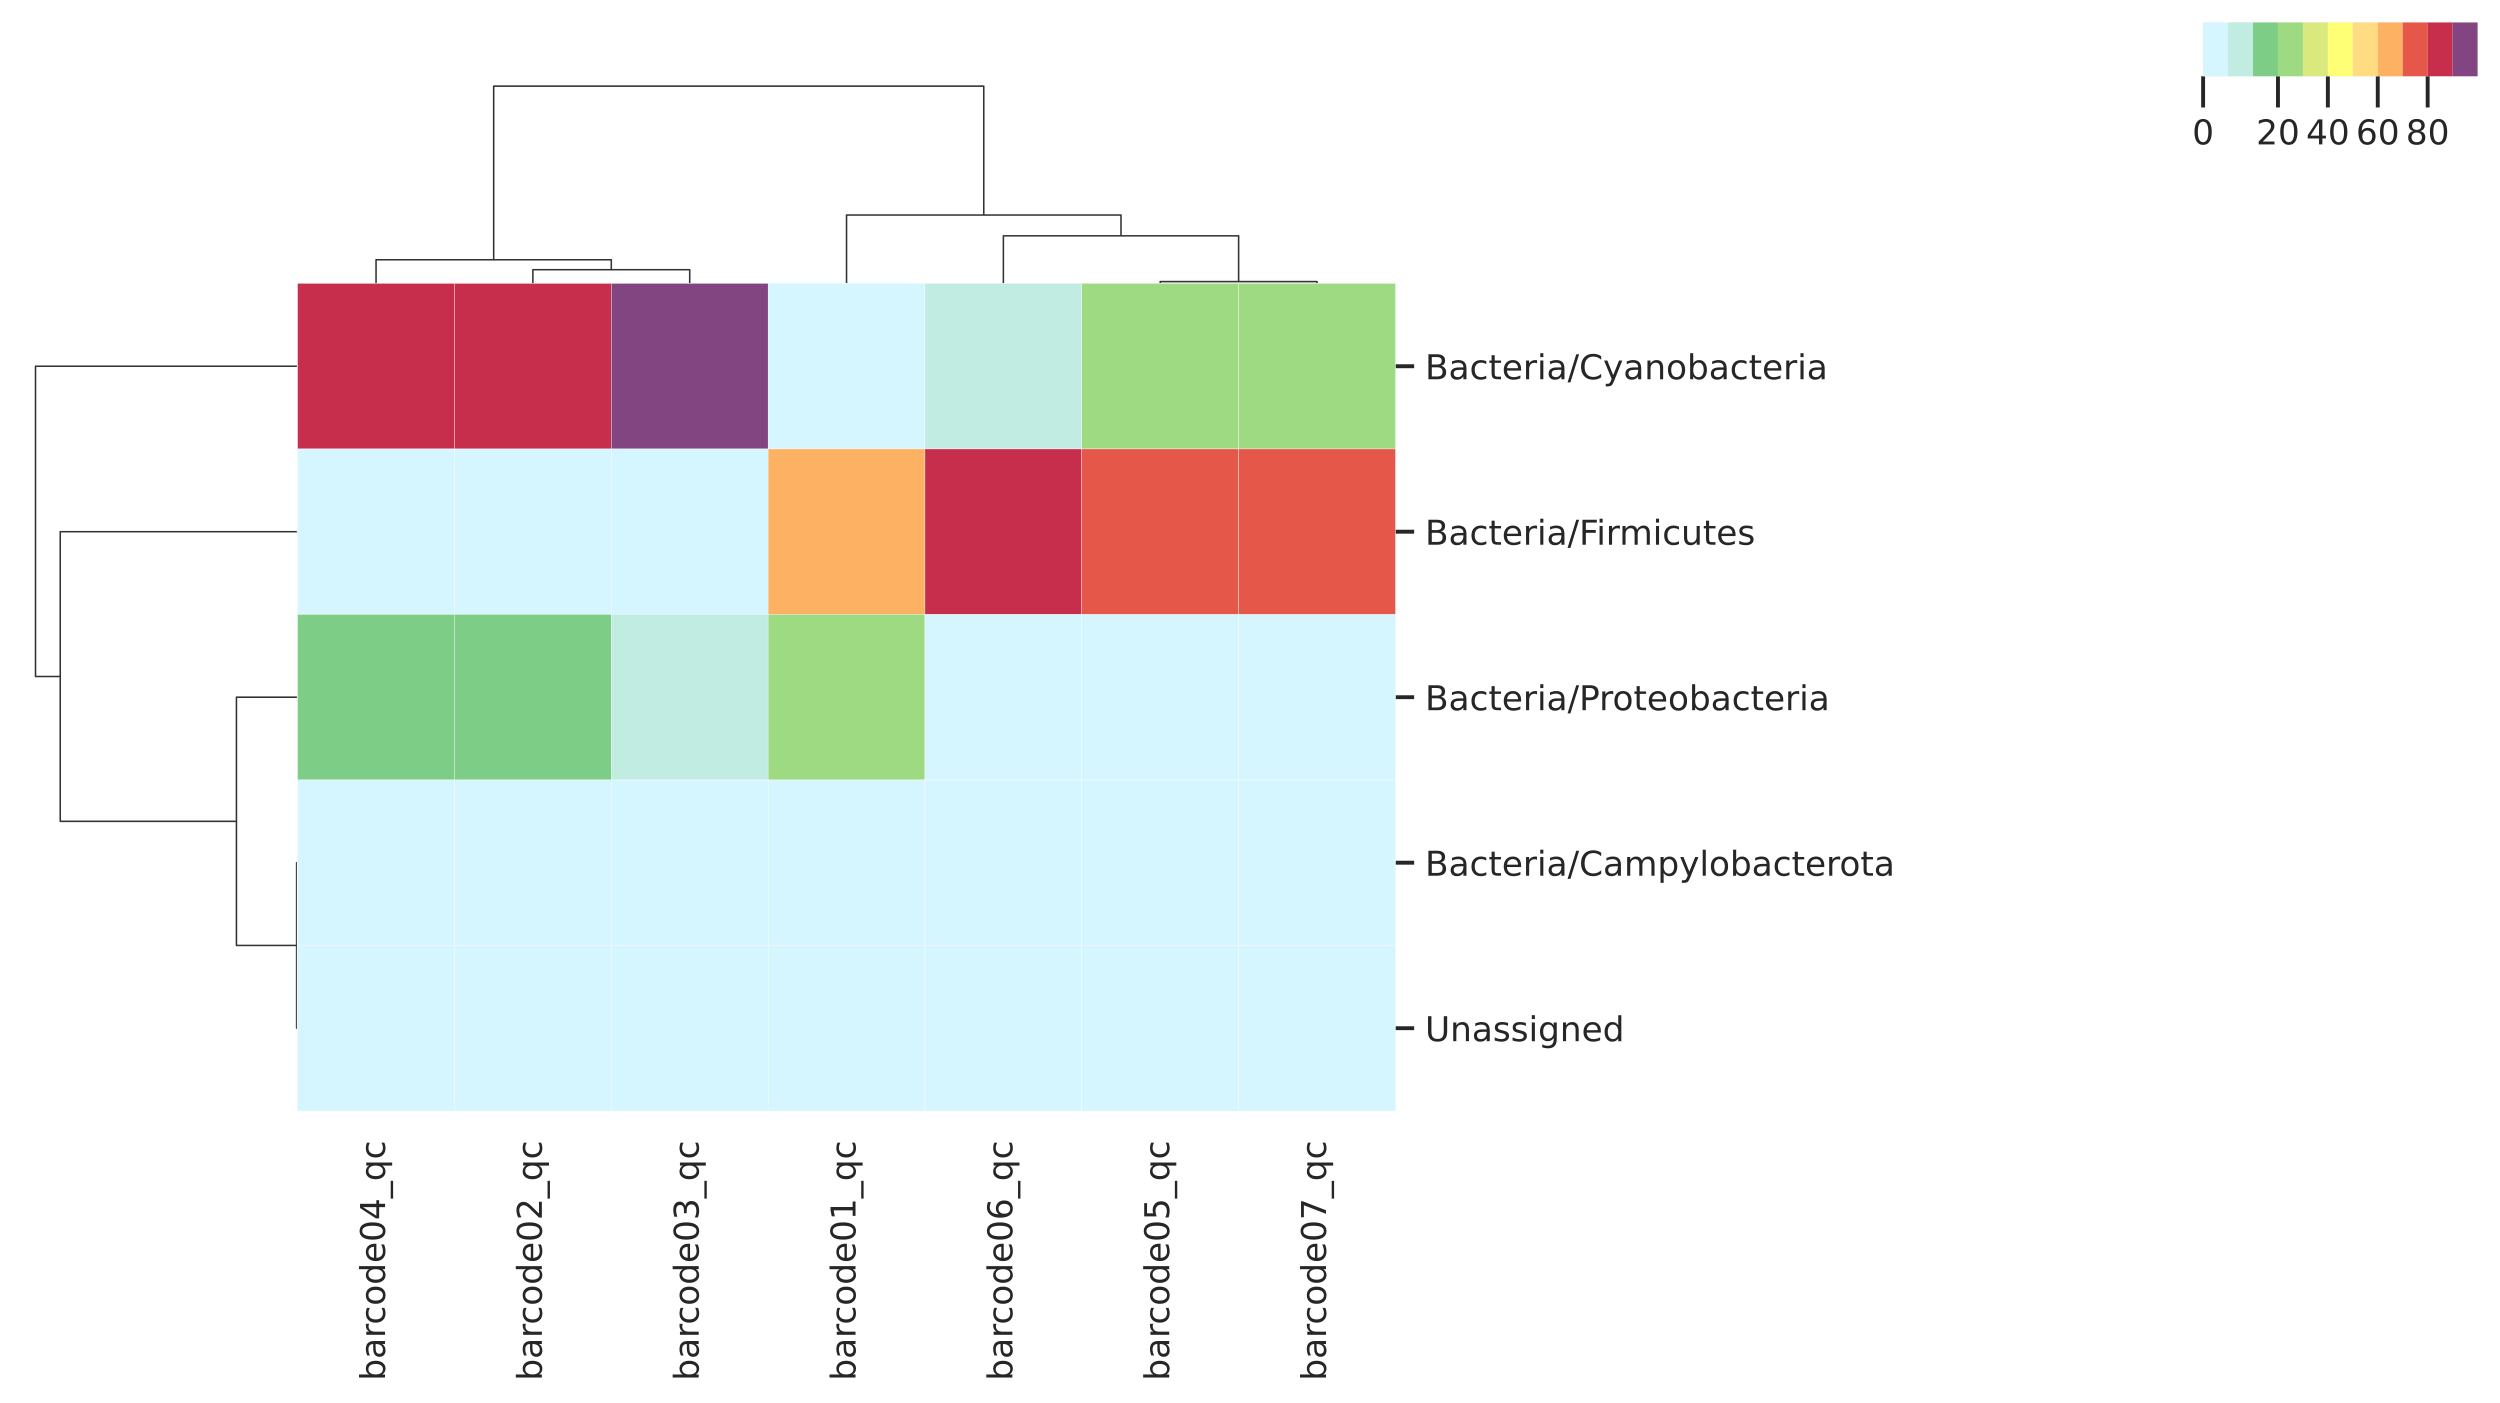 <?xml version="1.0" encoding="utf-8" standalone="no"?>
<!DOCTYPE svg PUBLIC "-//W3C//DTD SVG 1.1//EN"
  "http://www.w3.org/Graphics/SVG/1.1/DTD/svg11.dtd">
<!-- Created with matplotlib (https://matplotlib.org/) -->
<svg height="450.288pt" version="1.1" viewBox="0 0 802.321 450.288" width="802.321pt" xmlns="http://www.w3.org/2000/svg" xmlns:xlink="http://www.w3.org/1999/xlink">
 <defs>
  <style type="text/css">
*{stroke-linecap:butt;stroke-linejoin:round;}
  </style>
 </defs>
 <g id="figure_1">
  <g id="patch_1">
   <path d="M 0 450.288 
L 802.321 450.288 
L 802.321 0 
L 0 0 
z
" style="fill:#ffffff;"/>
  </g>
  <g id="axes_1">
   <g id="LineCollection_1">
    <path clip-path="url(#p7befb24522)" d="M 95.281 276.863 
L 95.194 276.863 
L 95.194 329.974 
L 95.281 329.974 
" style="fill:none;stroke:#333333;stroke-width:0.5;"/>
    <path clip-path="url(#p7befb24522)" d="M 95.281 223.752 
L 75.881 223.752 
L 75.881 303.419 
L 95.194 303.419 
" style="fill:none;stroke:#333333;stroke-width:0.5;"/>
    <path clip-path="url(#p7befb24522)" d="M 95.281 170.641 
L 19.335 170.641 
L 19.335 263.586 
L 75.881 263.586 
" style="fill:none;stroke:#333333;stroke-width:0.5;"/>
    <path clip-path="url(#p7befb24522)" d="M 95.281 117.53 
L 11.394 117.53 
L 11.394 217.114 
L 19.335 217.114 
" style="fill:none;stroke:#333333;stroke-width:0.5;"/>
   </g>
  </g>
  <g id="axes_2">
   <g id="LineCollection_2">
    <path clip-path="url(#p66c7ee173d)" d="M 171.015 90.869 
L 171.015 86.556 
L 221.347 86.556 
L 221.347 90.869 
" style="fill:none;stroke:#333333;stroke-width:0.5;"/>
    <path clip-path="url(#p66c7ee173d)" d="M 120.683 90.869 
L 120.683 83.365 
L 196.181 83.365 
L 196.181 86.556 
" style="fill:none;stroke:#333333;stroke-width:0.5;"/>
    <path clip-path="url(#p66c7ee173d)" d="M 372.342 90.869 
L 372.342 90.371 
L 422.674 90.371 
L 422.674 90.869 
" style="fill:none;stroke:#333333;stroke-width:0.5;"/>
    <path clip-path="url(#p66c7ee173d)" d="M 322.011 90.869 
L 322.011 75.684 
L 397.508 75.684 
L 397.508 90.371 
" style="fill:none;stroke:#333333;stroke-width:0.5;"/>
    <path clip-path="url(#p66c7ee173d)" d="M 271.679 90.869 
L 271.679 69.01 
L 359.759 69.01 
L 359.759 75.684 
" style="fill:none;stroke:#333333;stroke-width:0.5;"/>
    <path clip-path="url(#p66c7ee173d)" d="M 158.432 83.365 
L 158.432 27.641 
L 315.719 27.641 
L 315.719 69.01 
" style="fill:none;stroke:#333333;stroke-width:0.5;"/>
   </g>
  </g>
  <g id="axes_3">
   <g id="patch_2">
    <path d="M 95.518 356.53 
L 447.84 356.53 
L 447.84 90.975 
L 95.518 90.975 
z
" style="fill:#eaeaf2;"/>
   </g>
   <g id="matplotlib.axis_1">
    <g id="xtick_1">
     <g id="text_1">
      <!-- barcode04_qc -->
      <defs>
       <path d="M 48.688 27.297 
Q 48.688 37.203 44.609 42.844 
Q 40.531 48.484 33.406 48.484 
Q 26.266 48.484 22.188 42.844 
Q 18.109 37.203 18.109 27.297 
Q 18.109 17.391 22.188 11.75 
Q 26.266 6.109 33.406 6.109 
Q 40.531 6.109 44.609 11.75 
Q 48.688 17.391 48.688 27.297 
z
M 18.109 46.391 
Q 20.953 51.266 25.266 53.625 
Q 29.594 56 35.594 56 
Q 45.562 56 51.781 48.094 
Q 58.016 40.188 58.016 27.297 
Q 58.016 14.406 51.781 6.484 
Q 45.562 -1.422 35.594 -1.422 
Q 29.594 -1.422 25.266 0.953 
Q 20.953 3.328 18.109 8.203 
L 18.109 0 
L 9.078 0 
L 9.078 75.984 
L 18.109 75.984 
z
" id="DejaVuSans-98"/>
       <path d="M 34.281 27.484 
Q 23.391 27.484 19.188 25 
Q 14.984 22.516 14.984 16.5 
Q 14.984 11.719 18.141 8.906 
Q 21.297 6.109 26.703 6.109 
Q 34.188 6.109 38.703 11.406 
Q 43.219 16.703 43.219 25.484 
L 43.219 27.484 
z
M 52.203 31.203 
L 52.203 0 
L 43.219 0 
L 43.219 8.297 
Q 40.141 3.328 35.547 0.953 
Q 30.953 -1.422 24.312 -1.422 
Q 15.922 -1.422 10.953 3.297 
Q 6 8.016 6 15.922 
Q 6 25.141 12.172 29.828 
Q 18.359 34.516 30.609 34.516 
L 43.219 34.516 
L 43.219 35.406 
Q 43.219 41.609 39.141 45 
Q 35.062 48.391 27.688 48.391 
Q 23 48.391 18.547 47.266 
Q 14.109 46.141 10.016 43.891 
L 10.016 52.203 
Q 14.938 54.109 19.578 55.047 
Q 24.219 56 28.609 56 
Q 40.484 56 46.344 49.844 
Q 52.203 43.703 52.203 31.203 
z
" id="DejaVuSans-97"/>
       <path d="M 41.109 46.297 
Q 39.594 47.172 37.812 47.578 
Q 36.031 48 33.891 48 
Q 26.266 48 22.188 43.047 
Q 18.109 38.094 18.109 28.812 
L 18.109 0 
L 9.078 0 
L 9.078 54.688 
L 18.109 54.688 
L 18.109 46.188 
Q 20.953 51.172 25.484 53.578 
Q 30.031 56 36.531 56 
Q 37.453 56 38.578 55.875 
Q 39.703 55.766 41.062 55.516 
z
" id="DejaVuSans-114"/>
       <path d="M 48.781 52.594 
L 48.781 44.188 
Q 44.969 46.297 41.141 47.344 
Q 37.312 48.391 33.406 48.391 
Q 24.656 48.391 19.812 42.844 
Q 14.984 37.312 14.984 27.297 
Q 14.984 17.281 19.812 11.734 
Q 24.656 6.203 33.406 6.203 
Q 37.312 6.203 41.141 7.25 
Q 44.969 8.297 48.781 10.406 
L 48.781 2.094 
Q 45.016 0.344 40.984 -0.531 
Q 36.969 -1.422 32.422 -1.422 
Q 20.062 -1.422 12.781 6.344 
Q 5.516 14.109 5.516 27.297 
Q 5.516 40.672 12.859 48.328 
Q 20.219 56 33.016 56 
Q 37.156 56 41.109 55.141 
Q 45.062 54.297 48.781 52.594 
z
" id="DejaVuSans-99"/>
       <path d="M 30.609 48.391 
Q 23.391 48.391 19.188 42.75 
Q 14.984 37.109 14.984 27.297 
Q 14.984 17.484 19.156 11.844 
Q 23.344 6.203 30.609 6.203 
Q 37.797 6.203 41.984 11.859 
Q 46.188 17.531 46.188 27.297 
Q 46.188 37.016 41.984 42.703 
Q 37.797 48.391 30.609 48.391 
z
M 30.609 56 
Q 42.328 56 49.016 48.375 
Q 55.719 40.766 55.719 27.297 
Q 55.719 13.875 49.016 6.219 
Q 42.328 -1.422 30.609 -1.422 
Q 18.844 -1.422 12.172 6.219 
Q 5.516 13.875 5.516 27.297 
Q 5.516 40.766 12.172 48.375 
Q 18.844 56 30.609 56 
z
" id="DejaVuSans-111"/>
       <path d="M 45.406 46.391 
L 45.406 75.984 
L 54.391 75.984 
L 54.391 0 
L 45.406 0 
L 45.406 8.203 
Q 42.578 3.328 38.25 0.953 
Q 33.938 -1.422 27.875 -1.422 
Q 17.969 -1.422 11.734 6.484 
Q 5.516 14.406 5.516 27.297 
Q 5.516 40.188 11.734 48.094 
Q 17.969 56 27.875 56 
Q 33.938 56 38.25 53.625 
Q 42.578 51.266 45.406 46.391 
z
M 14.797 27.297 
Q 14.797 17.391 18.875 11.75 
Q 22.953 6.109 30.078 6.109 
Q 37.203 6.109 41.297 11.75 
Q 45.406 17.391 45.406 27.297 
Q 45.406 37.203 41.297 42.844 
Q 37.203 48.484 30.078 48.484 
Q 22.953 48.484 18.875 42.844 
Q 14.797 37.203 14.797 27.297 
z
" id="DejaVuSans-100"/>
       <path d="M 56.203 29.594 
L 56.203 25.203 
L 14.891 25.203 
Q 15.484 15.922 20.484 11.062 
Q 25.484 6.203 34.422 6.203 
Q 39.594 6.203 44.453 7.469 
Q 49.312 8.734 54.109 11.281 
L 54.109 2.781 
Q 49.266 0.734 44.188 -0.344 
Q 39.109 -1.422 33.891 -1.422 
Q 20.797 -1.422 13.156 6.188 
Q 5.516 13.812 5.516 26.812 
Q 5.516 40.234 12.766 48.109 
Q 20.016 56 32.328 56 
Q 43.359 56 49.781 48.891 
Q 56.203 41.797 56.203 29.594 
z
M 47.219 32.234 
Q 47.125 39.594 43.094 43.984 
Q 39.062 48.391 32.422 48.391 
Q 24.906 48.391 20.391 44.141 
Q 15.875 39.891 15.188 32.172 
z
" id="DejaVuSans-101"/>
       <path d="M 31.781 66.406 
Q 24.172 66.406 20.328 58.906 
Q 16.5 51.422 16.5 36.375 
Q 16.5 21.391 20.328 13.891 
Q 24.172 6.391 31.781 6.391 
Q 39.453 6.391 43.281 13.891 
Q 47.125 21.391 47.125 36.375 
Q 47.125 51.422 43.281 58.906 
Q 39.453 66.406 31.781 66.406 
z
M 31.781 74.219 
Q 44.047 74.219 50.516 64.516 
Q 56.984 54.828 56.984 36.375 
Q 56.984 17.969 50.516 8.266 
Q 44.047 -1.422 31.781 -1.422 
Q 19.531 -1.422 13.062 8.266 
Q 6.594 17.969 6.594 36.375 
Q 6.594 54.828 13.062 64.516 
Q 19.531 74.219 31.781 74.219 
z
" id="DejaVuSans-48"/>
       <path d="M 37.797 64.312 
L 12.891 25.391 
L 37.797 25.391 
z
M 35.203 72.906 
L 47.609 72.906 
L 47.609 25.391 
L 58.016 25.391 
L 58.016 17.188 
L 47.609 17.188 
L 47.609 0 
L 37.797 0 
L 37.797 17.188 
L 4.891 17.188 
L 4.891 26.703 
z
" id="DejaVuSans-52"/>
       <path d="M 50.984 -16.609 
L 50.984 -23.578 
L -0.984 -23.578 
L -0.984 -16.609 
z
" id="DejaVuSans-95"/>
       <path d="M 14.797 27.297 
Q 14.797 17.391 18.875 11.75 
Q 22.953 6.109 30.078 6.109 
Q 37.203 6.109 41.297 11.75 
Q 45.406 17.391 45.406 27.297 
Q 45.406 37.203 41.297 42.844 
Q 37.203 48.484 30.078 48.484 
Q 22.953 48.484 18.875 42.844 
Q 14.797 37.203 14.797 27.297 
z
M 45.406 8.203 
Q 42.578 3.328 38.25 0.953 
Q 33.938 -1.422 27.875 -1.422 
Q 17.969 -1.422 11.734 6.484 
Q 5.516 14.406 5.516 27.297 
Q 5.516 40.188 11.734 48.094 
Q 17.969 56 27.875 56 
Q 33.938 56 38.25 53.625 
Q 42.578 51.266 45.406 46.391 
L 45.406 54.688 
L 54.391 54.688 
L 54.391 -20.797 
L 45.406 -20.797 
z
" id="DejaVuSans-113"/>
      </defs>
      <g style="fill:#262626;" transform="translate(123.566 443.088)rotate(-90)scale(0.11 -0.11)">
       <use xlink:href="#DejaVuSans-98"/>
       <use x="63.477" xlink:href="#DejaVuSans-97"/>
       <use x="124.756" xlink:href="#DejaVuSans-114"/>
       <use x="163.619" xlink:href="#DejaVuSans-99"/>
       <use x="218.6" xlink:href="#DejaVuSans-111"/>
       <use x="279.781" xlink:href="#DejaVuSans-100"/>
       <use x="343.258" xlink:href="#DejaVuSans-101"/>
       <use x="404.781" xlink:href="#DejaVuSans-48"/>
       <use x="468.404" xlink:href="#DejaVuSans-52"/>
       <use x="532.027" xlink:href="#DejaVuSans-95"/>
       <use x="582.027" xlink:href="#DejaVuSans-113"/>
       <use x="645.504" xlink:href="#DejaVuSans-99"/>
      </g>
     </g>
    </g>
    <g id="xtick_2">
     <g id="text_2">
      <!-- barcode02_qc -->
      <defs>
       <path d="M 19.188 8.297 
L 53.609 8.297 
L 53.609 0 
L 7.328 0 
L 7.328 8.297 
Q 12.938 14.109 22.625 23.891 
Q 32.328 33.688 34.812 36.531 
Q 39.547 41.844 41.422 45.531 
Q 43.312 49.219 43.312 52.781 
Q 43.312 58.594 39.234 62.25 
Q 35.156 65.922 28.609 65.922 
Q 23.969 65.922 18.812 64.312 
Q 13.672 62.703 7.812 59.422 
L 7.812 69.391 
Q 13.766 71.781 18.938 73 
Q 24.125 74.219 28.422 74.219 
Q 39.75 74.219 46.484 68.547 
Q 53.219 62.891 53.219 53.422 
Q 53.219 48.922 51.531 44.891 
Q 49.859 40.875 45.406 35.406 
Q 44.188 33.984 37.641 27.219 
Q 31.109 20.453 19.188 8.297 
z
" id="DejaVuSans-50"/>
      </defs>
      <g style="fill:#262626;" transform="translate(173.898 443.088)rotate(-90)scale(0.11 -0.11)">
       <use xlink:href="#DejaVuSans-98"/>
       <use x="63.477" xlink:href="#DejaVuSans-97"/>
       <use x="124.756" xlink:href="#DejaVuSans-114"/>
       <use x="163.619" xlink:href="#DejaVuSans-99"/>
       <use x="218.6" xlink:href="#DejaVuSans-111"/>
       <use x="279.781" xlink:href="#DejaVuSans-100"/>
       <use x="343.258" xlink:href="#DejaVuSans-101"/>
       <use x="404.781" xlink:href="#DejaVuSans-48"/>
       <use x="468.404" xlink:href="#DejaVuSans-50"/>
       <use x="532.027" xlink:href="#DejaVuSans-95"/>
       <use x="582.027" xlink:href="#DejaVuSans-113"/>
       <use x="645.504" xlink:href="#DejaVuSans-99"/>
      </g>
     </g>
    </g>
    <g id="xtick_3">
     <g id="text_3">
      <!-- barcode03_qc -->
      <defs>
       <path d="M 40.578 39.312 
Q 47.656 37.797 51.625 33 
Q 55.609 28.219 55.609 21.188 
Q 55.609 10.406 48.188 4.484 
Q 40.766 -1.422 27.094 -1.422 
Q 22.516 -1.422 17.656 -0.516 
Q 12.797 0.391 7.625 2.203 
L 7.625 11.719 
Q 11.719 9.328 16.594 8.109 
Q 21.484 6.891 26.812 6.891 
Q 36.078 6.891 40.938 10.547 
Q 45.797 14.203 45.797 21.188 
Q 45.797 27.641 41.281 31.266 
Q 36.766 34.906 28.719 34.906 
L 20.219 34.906 
L 20.219 43.016 
L 29.109 43.016 
Q 36.375 43.016 40.234 45.922 
Q 44.094 48.828 44.094 54.297 
Q 44.094 59.906 40.109 62.906 
Q 36.141 65.922 28.719 65.922 
Q 24.656 65.922 20.016 65.031 
Q 15.375 64.156 9.812 62.312 
L 9.812 71.094 
Q 15.438 72.656 20.344 73.438 
Q 25.25 74.219 29.594 74.219 
Q 40.828 74.219 47.359 69.109 
Q 53.906 64.016 53.906 55.328 
Q 53.906 49.266 50.438 45.094 
Q 46.969 40.922 40.578 39.312 
z
" id="DejaVuSans-51"/>
      </defs>
      <g style="fill:#262626;" transform="translate(224.229 443.088)rotate(-90)scale(0.11 -0.11)">
       <use xlink:href="#DejaVuSans-98"/>
       <use x="63.477" xlink:href="#DejaVuSans-97"/>
       <use x="124.756" xlink:href="#DejaVuSans-114"/>
       <use x="163.619" xlink:href="#DejaVuSans-99"/>
       <use x="218.6" xlink:href="#DejaVuSans-111"/>
       <use x="279.781" xlink:href="#DejaVuSans-100"/>
       <use x="343.258" xlink:href="#DejaVuSans-101"/>
       <use x="404.781" xlink:href="#DejaVuSans-48"/>
       <use x="468.404" xlink:href="#DejaVuSans-51"/>
       <use x="532.027" xlink:href="#DejaVuSans-95"/>
       <use x="582.027" xlink:href="#DejaVuSans-113"/>
       <use x="645.504" xlink:href="#DejaVuSans-99"/>
      </g>
     </g>
    </g>
    <g id="xtick_4">
     <g id="text_4">
      <!-- barcode01_qc -->
      <defs>
       <path d="M 12.406 8.297 
L 28.516 8.297 
L 28.516 63.922 
L 10.984 60.406 
L 10.984 69.391 
L 28.422 72.906 
L 38.281 72.906 
L 38.281 8.297 
L 54.391 8.297 
L 54.391 0 
L 12.406 0 
z
" id="DejaVuSans-49"/>
      </defs>
      <g style="fill:#262626;" transform="translate(274.561 443.088)rotate(-90)scale(0.11 -0.11)">
       <use xlink:href="#DejaVuSans-98"/>
       <use x="63.477" xlink:href="#DejaVuSans-97"/>
       <use x="124.756" xlink:href="#DejaVuSans-114"/>
       <use x="163.619" xlink:href="#DejaVuSans-99"/>
       <use x="218.6" xlink:href="#DejaVuSans-111"/>
       <use x="279.781" xlink:href="#DejaVuSans-100"/>
       <use x="343.258" xlink:href="#DejaVuSans-101"/>
       <use x="404.781" xlink:href="#DejaVuSans-48"/>
       <use x="468.404" xlink:href="#DejaVuSans-49"/>
       <use x="532.027" xlink:href="#DejaVuSans-95"/>
       <use x="582.027" xlink:href="#DejaVuSans-113"/>
       <use x="645.504" xlink:href="#DejaVuSans-99"/>
      </g>
     </g>
    </g>
    <g id="xtick_5">
     <g id="text_5">
      <!-- barcode06_qc -->
      <defs>
       <path d="M 33.016 40.375 
Q 26.375 40.375 22.484 35.828 
Q 18.609 31.297 18.609 23.391 
Q 18.609 15.531 22.484 10.953 
Q 26.375 6.391 33.016 6.391 
Q 39.656 6.391 43.531 10.953 
Q 47.406 15.531 47.406 23.391 
Q 47.406 31.297 43.531 35.828 
Q 39.656 40.375 33.016 40.375 
z
M 52.594 71.297 
L 52.594 62.312 
Q 48.875 64.062 45.094 64.984 
Q 41.312 65.922 37.594 65.922 
Q 27.828 65.922 22.672 59.328 
Q 17.531 52.734 16.797 39.406 
Q 19.672 43.656 24.016 45.922 
Q 28.375 48.188 33.594 48.188 
Q 44.578 48.188 50.953 41.516 
Q 57.328 34.859 57.328 23.391 
Q 57.328 12.156 50.688 5.359 
Q 44.047 -1.422 33.016 -1.422 
Q 20.359 -1.422 13.672 8.266 
Q 6.984 17.969 6.984 36.375 
Q 6.984 53.656 15.188 63.938 
Q 23.391 74.219 37.203 74.219 
Q 40.922 74.219 44.703 73.484 
Q 48.484 72.75 52.594 71.297 
z
" id="DejaVuSans-54"/>
      </defs>
      <g style="fill:#262626;" transform="translate(324.893 443.088)rotate(-90)scale(0.11 -0.11)">
       <use xlink:href="#DejaVuSans-98"/>
       <use x="63.477" xlink:href="#DejaVuSans-97"/>
       <use x="124.756" xlink:href="#DejaVuSans-114"/>
       <use x="163.619" xlink:href="#DejaVuSans-99"/>
       <use x="218.6" xlink:href="#DejaVuSans-111"/>
       <use x="279.781" xlink:href="#DejaVuSans-100"/>
       <use x="343.258" xlink:href="#DejaVuSans-101"/>
       <use x="404.781" xlink:href="#DejaVuSans-48"/>
       <use x="468.404" xlink:href="#DejaVuSans-54"/>
       <use x="532.027" xlink:href="#DejaVuSans-95"/>
       <use x="582.027" xlink:href="#DejaVuSans-113"/>
       <use x="645.504" xlink:href="#DejaVuSans-99"/>
      </g>
     </g>
    </g>
    <g id="xtick_6">
     <g id="text_6">
      <!-- barcode05_qc -->
      <defs>
       <path d="M 10.797 72.906 
L 49.516 72.906 
L 49.516 64.594 
L 19.828 64.594 
L 19.828 46.734 
Q 21.969 47.469 24.109 47.828 
Q 26.266 48.188 28.422 48.188 
Q 40.625 48.188 47.75 41.5 
Q 54.891 34.812 54.891 23.391 
Q 54.891 11.625 47.562 5.094 
Q 40.234 -1.422 26.906 -1.422 
Q 22.312 -1.422 17.547 -0.641 
Q 12.797 0.141 7.719 1.703 
L 7.719 11.625 
Q 12.109 9.234 16.797 8.062 
Q 21.484 6.891 26.703 6.891 
Q 35.156 6.891 40.078 11.328 
Q 45.016 15.766 45.016 23.391 
Q 45.016 31 40.078 35.438 
Q 35.156 39.891 26.703 39.891 
Q 22.75 39.891 18.812 39.016 
Q 14.891 38.141 10.797 36.281 
z
" id="DejaVuSans-53"/>
      </defs>
      <g style="fill:#262626;" transform="translate(375.225 443.088)rotate(-90)scale(0.11 -0.11)">
       <use xlink:href="#DejaVuSans-98"/>
       <use x="63.477" xlink:href="#DejaVuSans-97"/>
       <use x="124.756" xlink:href="#DejaVuSans-114"/>
       <use x="163.619" xlink:href="#DejaVuSans-99"/>
       <use x="218.6" xlink:href="#DejaVuSans-111"/>
       <use x="279.781" xlink:href="#DejaVuSans-100"/>
       <use x="343.258" xlink:href="#DejaVuSans-101"/>
       <use x="404.781" xlink:href="#DejaVuSans-48"/>
       <use x="468.404" xlink:href="#DejaVuSans-53"/>
       <use x="532.027" xlink:href="#DejaVuSans-95"/>
       <use x="582.027" xlink:href="#DejaVuSans-113"/>
       <use x="645.504" xlink:href="#DejaVuSans-99"/>
      </g>
     </g>
    </g>
    <g id="xtick_7">
     <g id="text_7">
      <!-- barcode07_qc -->
      <defs>
       <path d="M 8.203 72.906 
L 55.078 72.906 
L 55.078 68.703 
L 28.609 0 
L 18.312 0 
L 43.219 64.594 
L 8.203 64.594 
z
" id="DejaVuSans-55"/>
      </defs>
      <g style="fill:#262626;" transform="translate(425.556 443.088)rotate(-90)scale(0.11 -0.11)">
       <use xlink:href="#DejaVuSans-98"/>
       <use x="63.477" xlink:href="#DejaVuSans-97"/>
       <use x="124.756" xlink:href="#DejaVuSans-114"/>
       <use x="163.619" xlink:href="#DejaVuSans-99"/>
       <use x="218.6" xlink:href="#DejaVuSans-111"/>
       <use x="279.781" xlink:href="#DejaVuSans-100"/>
       <use x="343.258" xlink:href="#DejaVuSans-101"/>
       <use x="404.781" xlink:href="#DejaVuSans-48"/>
       <use x="468.404" xlink:href="#DejaVuSans-55"/>
       <use x="532.027" xlink:href="#DejaVuSans-95"/>
       <use x="582.027" xlink:href="#DejaVuSans-113"/>
       <use x="645.504" xlink:href="#DejaVuSans-99"/>
      </g>
     </g>
    </g>
   </g>
   <g id="matplotlib.axis_2">
    <g id="ytick_1">
     <g id="line2d_1">
      <defs>
       <path d="M 0 0 
L 6 0 
" id="m7a09c21641" style="stroke:#262626;stroke-width:1.25;"/>
      </defs>
      <g>
       <use style="fill:#262626;stroke:#262626;stroke-width:1.25;" x="447.84" xlink:href="#m7a09c21641" y="117.53"/>
      </g>
     </g>
     <g id="text_8">
      <!-- Bacteria/Cyanobacteria -->
      <defs>
       <path d="M 19.672 34.812 
L 19.672 8.109 
L 35.5 8.109 
Q 43.453 8.109 47.281 11.406 
Q 51.125 14.703 51.125 21.484 
Q 51.125 28.328 47.281 31.562 
Q 43.453 34.812 35.5 34.812 
z
M 19.672 64.797 
L 19.672 42.828 
L 34.281 42.828 
Q 41.5 42.828 45.031 45.531 
Q 48.578 48.25 48.578 53.812 
Q 48.578 59.328 45.031 62.062 
Q 41.5 64.797 34.281 64.797 
z
M 9.812 72.906 
L 35.016 72.906 
Q 46.297 72.906 52.391 68.219 
Q 58.5 63.531 58.5 54.891 
Q 58.5 48.188 55.375 44.234 
Q 52.25 40.281 46.188 39.312 
Q 53.469 37.75 57.5 32.781 
Q 61.531 27.828 61.531 20.406 
Q 61.531 10.641 54.891 5.312 
Q 48.25 0 35.984 0 
L 9.812 0 
z
" id="DejaVuSans-66"/>
       <path d="M 18.312 70.219 
L 18.312 54.688 
L 36.812 54.688 
L 36.812 47.703 
L 18.312 47.703 
L 18.312 18.016 
Q 18.312 11.328 20.141 9.422 
Q 21.969 7.516 27.594 7.516 
L 36.812 7.516 
L 36.812 0 
L 27.594 0 
Q 17.188 0 13.234 3.875 
Q 9.281 7.766 9.281 18.016 
L 9.281 47.703 
L 2.688 47.703 
L 2.688 54.688 
L 9.281 54.688 
L 9.281 70.219 
z
" id="DejaVuSans-116"/>
       <path d="M 9.422 54.688 
L 18.406 54.688 
L 18.406 0 
L 9.422 0 
z
M 9.422 75.984 
L 18.406 75.984 
L 18.406 64.594 
L 9.422 64.594 
z
" id="DejaVuSans-105"/>
       <path d="M 25.391 72.906 
L 33.688 72.906 
L 8.297 -9.281 
L 0 -9.281 
z
" id="DejaVuSans-47"/>
       <path d="M 64.406 67.281 
L 64.406 56.891 
Q 59.422 61.531 53.781 63.812 
Q 48.141 66.109 41.797 66.109 
Q 29.297 66.109 22.656 58.469 
Q 16.016 50.828 16.016 36.375 
Q 16.016 21.969 22.656 14.328 
Q 29.297 6.688 41.797 6.688 
Q 48.141 6.688 53.781 8.984 
Q 59.422 11.281 64.406 15.922 
L 64.406 5.609 
Q 59.234 2.094 53.438 0.328 
Q 47.656 -1.422 41.219 -1.422 
Q 24.656 -1.422 15.125 8.703 
Q 5.609 18.844 5.609 36.375 
Q 5.609 53.953 15.125 64.078 
Q 24.656 74.219 41.219 74.219 
Q 47.75 74.219 53.531 72.484 
Q 59.328 70.75 64.406 67.281 
z
" id="DejaVuSans-67"/>
       <path d="M 32.172 -5.078 
Q 28.375 -14.844 24.75 -17.812 
Q 21.141 -20.797 15.094 -20.797 
L 7.906 -20.797 
L 7.906 -13.281 
L 13.188 -13.281 
Q 16.891 -13.281 18.938 -11.516 
Q 21 -9.766 23.484 -3.219 
L 25.094 0.875 
L 2.984 54.688 
L 12.5 54.688 
L 29.594 11.922 
L 46.688 54.688 
L 56.203 54.688 
z
" id="DejaVuSans-121"/>
       <path d="M 54.891 33.016 
L 54.891 0 
L 45.906 0 
L 45.906 32.719 
Q 45.906 40.484 42.875 44.328 
Q 39.844 48.188 33.797 48.188 
Q 26.516 48.188 22.312 43.547 
Q 18.109 38.922 18.109 30.906 
L 18.109 0 
L 9.078 0 
L 9.078 54.688 
L 18.109 54.688 
L 18.109 46.188 
Q 21.344 51.125 25.703 53.562 
Q 30.078 56 35.797 56 
Q 45.219 56 50.047 50.172 
Q 54.891 44.344 54.891 33.016 
z
" id="DejaVuSans-110"/>
      </defs>
      <g style="fill:#262626;" transform="translate(457.34 121.71)scale(0.11 -0.11)">
       <use xlink:href="#DejaVuSans-66"/>
       <use x="68.604" xlink:href="#DejaVuSans-97"/>
       <use x="129.883" xlink:href="#DejaVuSans-99"/>
       <use x="184.863" xlink:href="#DejaVuSans-116"/>
       <use x="224.072" xlink:href="#DejaVuSans-101"/>
       <use x="285.596" xlink:href="#DejaVuSans-114"/>
       <use x="326.709" xlink:href="#DejaVuSans-105"/>
       <use x="354.492" xlink:href="#DejaVuSans-97"/>
       <use x="415.771" xlink:href="#DejaVuSans-47"/>
       <use x="449.463" xlink:href="#DejaVuSans-67"/>
       <use x="519.287" xlink:href="#DejaVuSans-121"/>
       <use x="578.467" xlink:href="#DejaVuSans-97"/>
       <use x="639.746" xlink:href="#DejaVuSans-110"/>
       <use x="703.125" xlink:href="#DejaVuSans-111"/>
       <use x="764.307" xlink:href="#DejaVuSans-98"/>
       <use x="827.783" xlink:href="#DejaVuSans-97"/>
       <use x="889.062" xlink:href="#DejaVuSans-99"/>
       <use x="944.043" xlink:href="#DejaVuSans-116"/>
       <use x="983.252" xlink:href="#DejaVuSans-101"/>
       <use x="1044.775" xlink:href="#DejaVuSans-114"/>
       <use x="1085.889" xlink:href="#DejaVuSans-105"/>
       <use x="1113.672" xlink:href="#DejaVuSans-97"/>
      </g>
     </g>
    </g>
    <g id="ytick_2">
     <g id="line2d_2">
      <g>
       <use style="fill:#262626;stroke:#262626;stroke-width:1.25;" x="447.84" xlink:href="#m7a09c21641" y="170.641"/>
      </g>
     </g>
     <g id="text_9">
      <!-- Bacteria/Firmicutes -->
      <defs>
       <path d="M 9.812 72.906 
L 51.703 72.906 
L 51.703 64.594 
L 19.672 64.594 
L 19.672 43.109 
L 48.578 43.109 
L 48.578 34.812 
L 19.672 34.812 
L 19.672 0 
L 9.812 0 
z
" id="DejaVuSans-70"/>
       <path d="M 52 44.188 
Q 55.375 50.25 60.062 53.125 
Q 64.75 56 71.094 56 
Q 79.641 56 84.281 50.016 
Q 88.922 44.047 88.922 33.016 
L 88.922 0 
L 79.891 0 
L 79.891 32.719 
Q 79.891 40.578 77.094 44.375 
Q 74.312 48.188 68.609 48.188 
Q 61.625 48.188 57.562 43.547 
Q 53.516 38.922 53.516 30.906 
L 53.516 0 
L 44.484 0 
L 44.484 32.719 
Q 44.484 40.625 41.703 44.406 
Q 38.922 48.188 33.109 48.188 
Q 26.219 48.188 22.156 43.531 
Q 18.109 38.875 18.109 30.906 
L 18.109 0 
L 9.078 0 
L 9.078 54.688 
L 18.109 54.688 
L 18.109 46.188 
Q 21.188 51.219 25.484 53.609 
Q 29.781 56 35.688 56 
Q 41.656 56 45.828 52.969 
Q 50 49.953 52 44.188 
z
" id="DejaVuSans-109"/>
       <path d="M 8.5 21.578 
L 8.5 54.688 
L 17.484 54.688 
L 17.484 21.922 
Q 17.484 14.156 20.5 10.266 
Q 23.531 6.391 29.594 6.391 
Q 36.859 6.391 41.078 11.031 
Q 45.312 15.672 45.312 23.688 
L 45.312 54.688 
L 54.297 54.688 
L 54.297 0 
L 45.312 0 
L 45.312 8.406 
Q 42.047 3.422 37.719 1 
Q 33.406 -1.422 27.688 -1.422 
Q 18.266 -1.422 13.375 4.438 
Q 8.5 10.297 8.5 21.578 
z
M 31.109 56 
z
" id="DejaVuSans-117"/>
       <path d="M 44.281 53.078 
L 44.281 44.578 
Q 40.484 46.531 36.375 47.5 
Q 32.281 48.484 27.875 48.484 
Q 21.188 48.484 17.844 46.438 
Q 14.5 44.391 14.5 40.281 
Q 14.5 37.156 16.891 35.375 
Q 19.281 33.594 26.516 31.984 
L 29.594 31.297 
Q 39.156 29.25 43.188 25.516 
Q 47.219 21.781 47.219 15.094 
Q 47.219 7.469 41.188 3.016 
Q 35.156 -1.422 24.609 -1.422 
Q 20.219 -1.422 15.453 -0.562 
Q 10.688 0.297 5.422 2 
L 5.422 11.281 
Q 10.406 8.688 15.234 7.391 
Q 20.062 6.109 24.812 6.109 
Q 31.156 6.109 34.562 8.281 
Q 37.984 10.453 37.984 14.406 
Q 37.984 18.062 35.516 20.016 
Q 33.062 21.969 24.703 23.781 
L 21.578 24.516 
Q 13.234 26.266 9.516 29.906 
Q 5.812 33.547 5.812 39.891 
Q 5.812 47.609 11.281 51.797 
Q 16.75 56 26.812 56 
Q 31.781 56 36.172 55.266 
Q 40.578 54.547 44.281 53.078 
z
" id="DejaVuSans-115"/>
      </defs>
      <g style="fill:#262626;" transform="translate(457.34 174.821)scale(0.11 -0.11)">
       <use xlink:href="#DejaVuSans-66"/>
       <use x="68.604" xlink:href="#DejaVuSans-97"/>
       <use x="129.883" xlink:href="#DejaVuSans-99"/>
       <use x="184.863" xlink:href="#DejaVuSans-116"/>
       <use x="224.072" xlink:href="#DejaVuSans-101"/>
       <use x="285.596" xlink:href="#DejaVuSans-114"/>
       <use x="326.709" xlink:href="#DejaVuSans-105"/>
       <use x="354.492" xlink:href="#DejaVuSans-97"/>
       <use x="415.771" xlink:href="#DejaVuSans-47"/>
       <use x="449.463" xlink:href="#DejaVuSans-70"/>
       <use x="499.732" xlink:href="#DejaVuSans-105"/>
       <use x="527.516" xlink:href="#DejaVuSans-114"/>
       <use x="566.879" xlink:href="#DejaVuSans-109"/>
       <use x="664.291" xlink:href="#DejaVuSans-105"/>
       <use x="692.074" xlink:href="#DejaVuSans-99"/>
       <use x="747.055" xlink:href="#DejaVuSans-117"/>
       <use x="810.434" xlink:href="#DejaVuSans-116"/>
       <use x="849.643" xlink:href="#DejaVuSans-101"/>
       <use x="911.166" xlink:href="#DejaVuSans-115"/>
      </g>
     </g>
    </g>
    <g id="ytick_3">
     <g id="line2d_3">
      <g>
       <use style="fill:#262626;stroke:#262626;stroke-width:1.25;" x="447.84" xlink:href="#m7a09c21641" y="223.752"/>
      </g>
     </g>
     <g id="text_10">
      <!-- Bacteria/Proteobacteria -->
      <defs>
       <path d="M 19.672 64.797 
L 19.672 37.406 
L 32.078 37.406 
Q 38.969 37.406 42.719 40.969 
Q 46.484 44.531 46.484 51.125 
Q 46.484 57.672 42.719 61.234 
Q 38.969 64.797 32.078 64.797 
z
M 9.812 72.906 
L 32.078 72.906 
Q 44.344 72.906 50.609 67.359 
Q 56.891 61.812 56.891 51.125 
Q 56.891 40.328 50.609 34.812 
Q 44.344 29.297 32.078 29.297 
L 19.672 29.297 
L 19.672 0 
L 9.812 0 
z
" id="DejaVuSans-80"/>
      </defs>
      <g style="fill:#262626;" transform="translate(457.34 227.932)scale(0.11 -0.11)">
       <use xlink:href="#DejaVuSans-66"/>
       <use x="68.604" xlink:href="#DejaVuSans-97"/>
       <use x="129.883" xlink:href="#DejaVuSans-99"/>
       <use x="184.863" xlink:href="#DejaVuSans-116"/>
       <use x="224.072" xlink:href="#DejaVuSans-101"/>
       <use x="285.596" xlink:href="#DejaVuSans-114"/>
       <use x="326.709" xlink:href="#DejaVuSans-105"/>
       <use x="354.492" xlink:href="#DejaVuSans-97"/>
       <use x="415.771" xlink:href="#DejaVuSans-47"/>
       <use x="449.463" xlink:href="#DejaVuSans-80"/>
       <use x="508.016" xlink:href="#DejaVuSans-114"/>
       <use x="546.879" xlink:href="#DejaVuSans-111"/>
       <use x="608.061" xlink:href="#DejaVuSans-116"/>
       <use x="647.27" xlink:href="#DejaVuSans-101"/>
       <use x="708.793" xlink:href="#DejaVuSans-111"/>
       <use x="769.975" xlink:href="#DejaVuSans-98"/>
       <use x="833.451" xlink:href="#DejaVuSans-97"/>
       <use x="894.73" xlink:href="#DejaVuSans-99"/>
       <use x="949.711" xlink:href="#DejaVuSans-116"/>
       <use x="988.92" xlink:href="#DejaVuSans-101"/>
       <use x="1050.443" xlink:href="#DejaVuSans-114"/>
       <use x="1091.557" xlink:href="#DejaVuSans-105"/>
       <use x="1119.34" xlink:href="#DejaVuSans-97"/>
      </g>
     </g>
    </g>
    <g id="ytick_4">
     <g id="line2d_4">
      <g>
       <use style="fill:#262626;stroke:#262626;stroke-width:1.25;" x="447.84" xlink:href="#m7a09c21641" y="276.863"/>
      </g>
     </g>
     <g id="text_11">
      <!-- Bacteria/Campylobacterota -->
      <defs>
       <path d="M 18.109 8.203 
L 18.109 -20.797 
L 9.078 -20.797 
L 9.078 54.688 
L 18.109 54.688 
L 18.109 46.391 
Q 20.953 51.266 25.266 53.625 
Q 29.594 56 35.594 56 
Q 45.562 56 51.781 48.094 
Q 58.016 40.188 58.016 27.297 
Q 58.016 14.406 51.781 6.484 
Q 45.562 -1.422 35.594 -1.422 
Q 29.594 -1.422 25.266 0.953 
Q 20.953 3.328 18.109 8.203 
z
M 48.688 27.297 
Q 48.688 37.203 44.609 42.844 
Q 40.531 48.484 33.406 48.484 
Q 26.266 48.484 22.188 42.844 
Q 18.109 37.203 18.109 27.297 
Q 18.109 17.391 22.188 11.75 
Q 26.266 6.109 33.406 6.109 
Q 40.531 6.109 44.609 11.75 
Q 48.688 17.391 48.688 27.297 
z
" id="DejaVuSans-112"/>
       <path d="M 9.422 75.984 
L 18.406 75.984 
L 18.406 0 
L 9.422 0 
z
" id="DejaVuSans-108"/>
      </defs>
      <g style="fill:#262626;" transform="translate(457.34 281.043)scale(0.11 -0.11)">
       <use xlink:href="#DejaVuSans-66"/>
       <use x="68.604" xlink:href="#DejaVuSans-97"/>
       <use x="129.883" xlink:href="#DejaVuSans-99"/>
       <use x="184.863" xlink:href="#DejaVuSans-116"/>
       <use x="224.072" xlink:href="#DejaVuSans-101"/>
       <use x="285.596" xlink:href="#DejaVuSans-114"/>
       <use x="326.709" xlink:href="#DejaVuSans-105"/>
       <use x="354.492" xlink:href="#DejaVuSans-97"/>
       <use x="415.771" xlink:href="#DejaVuSans-47"/>
       <use x="449.463" xlink:href="#DejaVuSans-67"/>
       <use x="519.287" xlink:href="#DejaVuSans-97"/>
       <use x="580.566" xlink:href="#DejaVuSans-109"/>
       <use x="677.979" xlink:href="#DejaVuSans-112"/>
       <use x="741.455" xlink:href="#DejaVuSans-121"/>
       <use x="800.635" xlink:href="#DejaVuSans-108"/>
       <use x="828.418" xlink:href="#DejaVuSans-111"/>
       <use x="889.6" xlink:href="#DejaVuSans-98"/>
       <use x="953.076" xlink:href="#DejaVuSans-97"/>
       <use x="1014.355" xlink:href="#DejaVuSans-99"/>
       <use x="1069.336" xlink:href="#DejaVuSans-116"/>
       <use x="1108.545" xlink:href="#DejaVuSans-101"/>
       <use x="1170.068" xlink:href="#DejaVuSans-114"/>
       <use x="1208.932" xlink:href="#DejaVuSans-111"/>
       <use x="1270.113" xlink:href="#DejaVuSans-116"/>
       <use x="1309.322" xlink:href="#DejaVuSans-97"/>
      </g>
     </g>
    </g>
    <g id="ytick_5">
     <g id="line2d_5">
      <g>
       <use style="fill:#262626;stroke:#262626;stroke-width:1.25;" x="447.84" xlink:href="#m7a09c21641" y="329.974"/>
      </g>
     </g>
     <g id="text_12">
      <!-- Unassigned -->
      <defs>
       <path d="M 8.688 72.906 
L 18.609 72.906 
L 18.609 28.609 
Q 18.609 16.891 22.844 11.734 
Q 27.094 6.594 36.625 6.594 
Q 46.094 6.594 50.344 11.734 
Q 54.594 16.891 54.594 28.609 
L 54.594 72.906 
L 64.5 72.906 
L 64.5 27.391 
Q 64.5 13.141 57.438 5.859 
Q 50.391 -1.422 36.625 -1.422 
Q 22.797 -1.422 15.734 5.859 
Q 8.688 13.141 8.688 27.391 
z
" id="DejaVuSans-85"/>
       <path d="M 45.406 27.984 
Q 45.406 37.75 41.375 43.109 
Q 37.359 48.484 30.078 48.484 
Q 22.859 48.484 18.828 43.109 
Q 14.797 37.75 14.797 27.984 
Q 14.797 18.266 18.828 12.891 
Q 22.859 7.516 30.078 7.516 
Q 37.359 7.516 41.375 12.891 
Q 45.406 18.266 45.406 27.984 
z
M 54.391 6.781 
Q 54.391 -7.172 48.188 -13.984 
Q 42 -20.797 29.203 -20.797 
Q 24.469 -20.797 20.266 -20.094 
Q 16.062 -19.391 12.109 -17.922 
L 12.109 -9.188 
Q 16.062 -11.328 19.922 -12.344 
Q 23.781 -13.375 27.781 -13.375 
Q 36.625 -13.375 41.016 -8.766 
Q 45.406 -4.156 45.406 5.172 
L 45.406 9.625 
Q 42.625 4.781 38.281 2.391 
Q 33.938 0 27.875 0 
Q 17.828 0 11.672 7.656 
Q 5.516 15.328 5.516 27.984 
Q 5.516 40.672 11.672 48.328 
Q 17.828 56 27.875 56 
Q 33.938 56 38.281 53.609 
Q 42.625 51.219 45.406 46.391 
L 45.406 54.688 
L 54.391 54.688 
z
" id="DejaVuSans-103"/>
      </defs>
      <g style="fill:#262626;" transform="translate(457.34 334.154)scale(0.11 -0.11)">
       <use xlink:href="#DejaVuSans-85"/>
       <use x="73.193" xlink:href="#DejaVuSans-110"/>
       <use x="136.572" xlink:href="#DejaVuSans-97"/>
       <use x="197.852" xlink:href="#DejaVuSans-115"/>
       <use x="249.951" xlink:href="#DejaVuSans-115"/>
       <use x="302.051" xlink:href="#DejaVuSans-105"/>
       <use x="329.834" xlink:href="#DejaVuSans-103"/>
       <use x="393.311" xlink:href="#DejaVuSans-110"/>
       <use x="456.689" xlink:href="#DejaVuSans-101"/>
       <use x="518.213" xlink:href="#DejaVuSans-100"/>
      </g>
     </g>
    </g>
   </g>
   <g id="QuadMesh_1">
    <path clip-path="url(#p299a9b27b4)" d="M 95.518 90.975 
L 145.849 90.975 
L 145.849 144.086 
L 95.518 144.086 
L 95.518 90.975 
" style="fill:#c72e4c;stroke:#ffffff;stroke-width:0.1;"/>
    <path clip-path="url(#p299a9b27b4)" d="M 145.849 90.975 
L 196.181 90.975 
L 196.181 144.086 
L 145.849 144.086 
L 145.849 90.975 
" style="fill:#c72e4c;stroke:#ffffff;stroke-width:0.1;"/>
    <path clip-path="url(#p299a9b27b4)" d="M 196.181 90.975 
L 246.513 90.975 
L 246.513 144.086 
L 196.181 144.086 
L 196.181 90.975 
" style="fill:#834482;stroke:#ffffff;stroke-width:0.1;"/>
    <path clip-path="url(#p299a9b27b4)" d="M 246.513 90.975 
L 296.845 90.975 
L 296.845 144.086 
L 246.513 144.086 
L 246.513 90.975 
" style="fill:#d6f6ff;stroke:#ffffff;stroke-width:0.1;"/>
    <path clip-path="url(#p299a9b27b4)" d="M 296.845 90.975 
L 347.176 90.975 
L 347.176 144.086 
L 296.845 144.086 
L 296.845 90.975 
" style="fill:#c0ece1;stroke:#ffffff;stroke-width:0.1;"/>
    <path clip-path="url(#p299a9b27b4)" d="M 347.176 90.975 
L 397.508 90.975 
L 397.508 144.086 
L 347.176 144.086 
L 347.176 90.975 
" style="fill:#9eda82;stroke:#ffffff;stroke-width:0.1;"/>
    <path clip-path="url(#p299a9b27b4)" d="M 397.508 90.975 
L 447.84 90.975 
L 447.84 144.086 
L 397.508 144.086 
L 397.508 90.975 
" style="fill:#9eda82;stroke:#ffffff;stroke-width:0.1;"/>
    <path clip-path="url(#p299a9b27b4)" d="M 95.518 144.086 
L 145.849 144.086 
L 145.849 197.197 
L 95.518 197.197 
L 95.518 144.086 
" style="fill:#d6f6ff;stroke:#ffffff;stroke-width:0.1;"/>
    <path clip-path="url(#p299a9b27b4)" d="M 145.849 144.086 
L 196.181 144.086 
L 196.181 197.197 
L 145.849 197.197 
L 145.849 144.086 
" style="fill:#d6f6ff;stroke:#ffffff;stroke-width:0.1;"/>
    <path clip-path="url(#p299a9b27b4)" d="M 196.181 144.086 
L 246.513 144.086 
L 246.513 197.197 
L 196.181 197.197 
L 196.181 144.086 
" style="fill:#d6f6ff;stroke:#ffffff;stroke-width:0.1;"/>
    <path clip-path="url(#p299a9b27b4)" d="M 246.513 144.086 
L 296.845 144.086 
L 296.845 197.197 
L 246.513 197.197 
L 246.513 144.086 
" style="fill:#fdb163;stroke:#ffffff;stroke-width:0.1;"/>
    <path clip-path="url(#p299a9b27b4)" d="M 296.845 144.086 
L 347.176 144.086 
L 347.176 197.197 
L 296.845 197.197 
L 296.845 144.086 
" style="fill:#c72e4c;stroke:#ffffff;stroke-width:0.1;"/>
    <path clip-path="url(#p299a9b27b4)" d="M 347.176 144.086 
L 397.508 144.086 
L 397.508 197.197 
L 347.176 197.197 
L 347.176 144.086 
" style="fill:#e55749;stroke:#ffffff;stroke-width:0.1;"/>
    <path clip-path="url(#p299a9b27b4)" d="M 397.508 144.086 
L 447.84 144.086 
L 447.84 197.197 
L 397.508 197.197 
L 397.508 144.086 
" style="fill:#e55749;stroke:#ffffff;stroke-width:0.1;"/>
    <path clip-path="url(#p299a9b27b4)" d="M 95.518 197.197 
L 145.849 197.197 
L 145.849 250.308 
L 95.518 250.308 
L 95.518 197.197 
" style="fill:#7dcd86;stroke:#ffffff;stroke-width:0.1;"/>
    <path clip-path="url(#p299a9b27b4)" d="M 145.849 197.197 
L 196.181 197.197 
L 196.181 250.308 
L 145.849 250.308 
L 145.849 197.197 
" style="fill:#7dcd86;stroke:#ffffff;stroke-width:0.1;"/>
    <path clip-path="url(#p299a9b27b4)" d="M 196.181 197.197 
L 246.513 197.197 
L 246.513 250.308 
L 196.181 250.308 
L 196.181 197.197 
" style="fill:#c0ece1;stroke:#ffffff;stroke-width:0.1;"/>
    <path clip-path="url(#p299a9b27b4)" d="M 246.513 197.197 
L 296.845 197.197 
L 296.845 250.308 
L 246.513 250.308 
L 246.513 197.197 
" style="fill:#9eda82;stroke:#ffffff;stroke-width:0.1;"/>
    <path clip-path="url(#p299a9b27b4)" d="M 296.845 197.197 
L 347.176 197.197 
L 347.176 250.308 
L 296.845 250.308 
L 296.845 197.197 
" style="fill:#d6f6ff;stroke:#ffffff;stroke-width:0.1;"/>
    <path clip-path="url(#p299a9b27b4)" d="M 347.176 197.197 
L 397.508 197.197 
L 397.508 250.308 
L 347.176 250.308 
L 347.176 197.197 
" style="fill:#d6f6ff;stroke:#ffffff;stroke-width:0.1;"/>
    <path clip-path="url(#p299a9b27b4)" d="M 397.508 197.197 
L 447.84 197.197 
L 447.84 250.308 
L 397.508 250.308 
L 397.508 197.197 
" style="fill:#d6f6ff;stroke:#ffffff;stroke-width:0.1;"/>
    <path clip-path="url(#p299a9b27b4)" d="M 95.518 250.308 
L 145.849 250.308 
L 145.849 303.419 
L 95.518 303.419 
L 95.518 250.308 
" style="fill:#d6f6ff;stroke:#ffffff;stroke-width:0.1;"/>
    <path clip-path="url(#p299a9b27b4)" d="M 145.849 250.308 
L 196.181 250.308 
L 196.181 303.419 
L 145.849 303.419 
L 145.849 250.308 
" style="fill:#d6f6ff;stroke:#ffffff;stroke-width:0.1;"/>
    <path clip-path="url(#p299a9b27b4)" d="M 196.181 250.308 
L 246.513 250.308 
L 246.513 303.419 
L 196.181 303.419 
L 196.181 250.308 
" style="fill:#d6f6ff;stroke:#ffffff;stroke-width:0.1;"/>
    <path clip-path="url(#p299a9b27b4)" d="M 246.513 250.308 
L 296.845 250.308 
L 296.845 303.419 
L 246.513 303.419 
L 246.513 250.308 
" style="fill:#d6f6ff;stroke:#ffffff;stroke-width:0.1;"/>
    <path clip-path="url(#p299a9b27b4)" d="M 296.845 250.308 
L 347.176 250.308 
L 347.176 303.419 
L 296.845 303.419 
L 296.845 250.308 
" style="fill:#d6f6ff;stroke:#ffffff;stroke-width:0.1;"/>
    <path clip-path="url(#p299a9b27b4)" d="M 347.176 250.308 
L 397.508 250.308 
L 397.508 303.419 
L 347.176 303.419 
L 347.176 250.308 
" style="fill:#d6f6ff;stroke:#ffffff;stroke-width:0.1;"/>
    <path clip-path="url(#p299a9b27b4)" d="M 397.508 250.308 
L 447.84 250.308 
L 447.84 303.419 
L 397.508 303.419 
L 397.508 250.308 
" style="fill:#d6f6ff;stroke:#ffffff;stroke-width:0.1;"/>
    <path clip-path="url(#p299a9b27b4)" d="M 95.518 303.419 
L 145.849 303.419 
L 145.849 356.53 
L 95.518 356.53 
L 95.518 303.419 
" style="fill:#d6f6ff;stroke:#ffffff;stroke-width:0.1;"/>
    <path clip-path="url(#p299a9b27b4)" d="M 145.849 303.419 
L 196.181 303.419 
L 196.181 356.53 
L 145.849 356.53 
L 145.849 303.419 
" style="fill:#d6f6ff;stroke:#ffffff;stroke-width:0.1;"/>
    <path clip-path="url(#p299a9b27b4)" d="M 196.181 303.419 
L 246.513 303.419 
L 246.513 356.53 
L 196.181 356.53 
L 196.181 303.419 
" style="fill:#d6f6ff;stroke:#ffffff;stroke-width:0.1;"/>
    <path clip-path="url(#p299a9b27b4)" d="M 246.513 303.419 
L 296.845 303.419 
L 296.845 356.53 
L 246.513 356.53 
L 246.513 303.419 
" style="fill:#d6f6ff;stroke:#ffffff;stroke-width:0.1;"/>
    <path clip-path="url(#p299a9b27b4)" d="M 296.845 303.419 
L 347.176 303.419 
L 347.176 356.53 
L 296.845 356.53 
L 296.845 303.419 
" style="fill:#d6f6ff;stroke:#ffffff;stroke-width:0.1;"/>
    <path clip-path="url(#p299a9b27b4)" d="M 347.176 303.419 
L 397.508 303.419 
L 397.508 356.53 
L 347.176 356.53 
L 347.176 303.419 
" style="fill:#d6f6ff;stroke:#ffffff;stroke-width:0.1;"/>
    <path clip-path="url(#p299a9b27b4)" d="M 397.508 303.419 
L 447.84 303.419 
L 447.84 356.53 
L 397.508 356.53 
L 397.508 303.419 
" style="fill:#d6f6ff;stroke:#ffffff;stroke-width:0.1;"/>
   </g>
  </g>
  <g id="axes_4">
   <g id="patch_3">
    <path clip-path="url(#pf1ce07efe3)" d="M 707.04 24.48 
L 715.047 24.48 
L 787.113 24.48 
L 795.121 24.48 
L 795.121 7.2 
L 787.113 7.2 
L 715.047 7.2 
L 707.04 7.2 
z
" style="fill:#eaeaf2;stroke:#eaeaf2;stroke-linejoin:miter;stroke-width:0.01;"/>
   </g>
   <g id="matplotlib.axis_3">
    <g id="xtick_8">
     <g id="line2d_6">
      <defs>
       <path d="M 0 0 
L 0 10 
" id="mb6e30c61ab" style="stroke:#262626;stroke-width:1.25;"/>
      </defs>
      <g>
       <use style="fill:#262626;stroke:#262626;stroke-width:1.25;" x="707.04" xlink:href="#mb6e30c61ab" y="24.48"/>
      </g>
     </g>
     <g id="text_13">
      <!-- 0 -->
      <g style="fill:#262626;" transform="translate(703.541 46.338)scale(0.11 -0.11)">
       <use xlink:href="#DejaVuSans-48"/>
      </g>
     </g>
    </g>
    <g id="xtick_9">
     <g id="line2d_7">
      <g>
       <use style="fill:#262626;stroke:#262626;stroke-width:1.25;" x="731.062" xlink:href="#mb6e30c61ab" y="24.48"/>
      </g>
     </g>
     <g id="text_14">
      <!-- 20 -->
      <g style="fill:#262626;" transform="translate(724.063 46.338)scale(0.11 -0.11)">
       <use xlink:href="#DejaVuSans-50"/>
       <use x="63.623" xlink:href="#DejaVuSans-48"/>
      </g>
     </g>
    </g>
    <g id="xtick_10">
     <g id="line2d_8">
      <g>
       <use style="fill:#262626;stroke:#262626;stroke-width:1.25;" x="747.077" xlink:href="#mb6e30c61ab" y="24.48"/>
      </g>
     </g>
     <g id="text_15">
      <!-- 40 -->
      <g style="fill:#262626;" transform="translate(740.078 46.338)scale(0.11 -0.11)">
       <use xlink:href="#DejaVuSans-52"/>
       <use x="63.623" xlink:href="#DejaVuSans-48"/>
      </g>
     </g>
    </g>
    <g id="xtick_11">
     <g id="line2d_9">
      <g>
       <use style="fill:#262626;stroke:#262626;stroke-width:1.25;" x="763.091" xlink:href="#mb6e30c61ab" y="24.48"/>
      </g>
     </g>
     <g id="text_16">
      <!-- 60 -->
      <g style="fill:#262626;" transform="translate(756.093 46.338)scale(0.11 -0.11)">
       <use xlink:href="#DejaVuSans-54"/>
       <use x="63.623" xlink:href="#DejaVuSans-48"/>
      </g>
     </g>
    </g>
    <g id="xtick_12">
     <g id="line2d_10">
      <g>
       <use style="fill:#262626;stroke:#262626;stroke-width:1.25;" x="779.106" xlink:href="#mb6e30c61ab" y="24.48"/>
      </g>
     </g>
     <g id="text_17">
      <!-- 80 -->
      <defs>
       <path d="M 31.781 34.625 
Q 24.75 34.625 20.719 30.859 
Q 16.703 27.094 16.703 20.516 
Q 16.703 13.922 20.719 10.156 
Q 24.75 6.391 31.781 6.391 
Q 38.812 6.391 42.859 10.172 
Q 46.922 13.969 46.922 20.516 
Q 46.922 27.094 42.891 30.859 
Q 38.875 34.625 31.781 34.625 
z
M 21.922 38.812 
Q 15.578 40.375 12.031 44.719 
Q 8.5 49.078 8.5 55.328 
Q 8.5 64.062 14.719 69.141 
Q 20.953 74.219 31.781 74.219 
Q 42.672 74.219 48.875 69.141 
Q 55.078 64.062 55.078 55.328 
Q 55.078 49.078 51.531 44.719 
Q 48 40.375 41.703 38.812 
Q 48.828 37.156 52.797 32.312 
Q 56.781 27.484 56.781 20.516 
Q 56.781 9.906 50.312 4.234 
Q 43.844 -1.422 31.781 -1.422 
Q 19.734 -1.422 13.25 4.234 
Q 6.781 9.906 6.781 20.516 
Q 6.781 27.484 10.781 32.312 
Q 14.797 37.156 21.922 38.812 
z
M 18.312 54.391 
Q 18.312 48.734 21.844 45.562 
Q 25.391 42.391 31.781 42.391 
Q 38.141 42.391 41.719 45.562 
Q 45.312 48.734 45.312 54.391 
Q 45.312 60.062 41.719 63.234 
Q 38.141 66.406 31.781 66.406 
Q 25.391 66.406 21.844 63.234 
Q 18.312 60.062 18.312 54.391 
z
" id="DejaVuSans-56"/>
      </defs>
      <g style="fill:#262626;" transform="translate(772.107 46.338)scale(0.11 -0.11)">
       <use xlink:href="#DejaVuSans-56"/>
       <use x="63.623" xlink:href="#DejaVuSans-48"/>
      </g>
     </g>
    </g>
   </g>
   <g id="matplotlib.axis_4"/>
   <g id="QuadMesh_2">
    <path clip-path="url(#pf1ce07efe3)" d="M 707.04 24.48 
L 715.047 24.48 
L 715.047 7.2 
L 707.04 7.2 
L 707.04 24.48 
" style="fill:#d6f6ff;"/>
    <path clip-path="url(#pf1ce07efe3)" d="M 715.047 24.48 
L 723.055 24.48 
L 723.055 7.2 
L 715.047 7.2 
L 715.047 24.48 
" style="fill:#c0ece1;"/>
    <path clip-path="url(#pf1ce07efe3)" d="M 723.055 24.48 
L 731.062 24.48 
L 731.062 7.2 
L 723.055 7.2 
L 723.055 24.48 
" style="fill:#7dcd86;"/>
    <path clip-path="url(#pf1ce07efe3)" d="M 731.062 24.48 
L 739.069 24.48 
L 739.069 7.2 
L 731.062 7.2 
L 731.062 24.48 
" style="fill:#9eda82;"/>
    <path clip-path="url(#pf1ce07efe3)" d="M 739.069 24.48 
L 747.077 24.48 
L 747.077 7.2 
L 739.069 7.2 
L 739.069 24.48 
" style="fill:#d9e97d;"/>
    <path clip-path="url(#pf1ce07efe3)" d="M 747.077 24.48 
L 755.084 24.48 
L 755.084 7.2 
L 747.077 7.2 
L 747.077 24.48 
" style="fill:#ffff76;"/>
    <path clip-path="url(#pf1ce07efe3)" d="M 755.084 24.48 
L 763.091 24.48 
L 763.091 7.2 
L 755.084 7.2 
L 755.084 24.48 
" style="fill:#ffdc82;"/>
    <path clip-path="url(#pf1ce07efe3)" d="M 763.091 24.48 
L 771.099 24.48 
L 771.099 7.2 
L 763.091 7.2 
L 763.091 24.48 
" style="fill:#fdb163;"/>
    <path clip-path="url(#pf1ce07efe3)" d="M 771.099 24.48 
L 779.106 24.48 
L 779.106 7.2 
L 771.099 7.2 
L 771.099 24.48 
" style="fill:#e55749;"/>
    <path clip-path="url(#pf1ce07efe3)" d="M 779.106 24.48 
L 787.113 24.48 
L 787.113 7.2 
L 779.106 7.2 
L 779.106 24.48 
" style="fill:#c72e4c;"/>
    <path clip-path="url(#pf1ce07efe3)" d="M 787.113 24.48 
L 795.121 24.48 
L 795.121 7.2 
L 787.113 7.2 
L 787.113 24.48 
" style="fill:#834482;"/>
   </g>
   <g id="patch_4">
    <path d="M 707.04 24.48 
L 715.047 24.48 
L 787.113 24.48 
L 795.121 24.48 
L 795.121 7.2 
L 787.113 7.2 
L 715.047 7.2 
L 707.04 7.2 
z
" style="fill:none;"/>
   </g>
  </g>
 </g>
 <defs>
  <clipPath id="p7befb24522">
   <rect height="265.555" width="88.081" x="7.2" y="90.975"/>
  </clipPath>
  <clipPath id="p66c7ee173d">
   <rect height="66.389" width="352.322" x="95.518" y="24.48"/>
  </clipPath>
  <clipPath id="p299a9b27b4">
   <rect height="265.555" width="352.322" x="95.518" y="90.975"/>
  </clipPath>
  <clipPath id="pf1ce07efe3">
   <rect height="17.28" width="88.081" x="707.04" y="7.2"/>
  </clipPath>
 </defs>
</svg>
